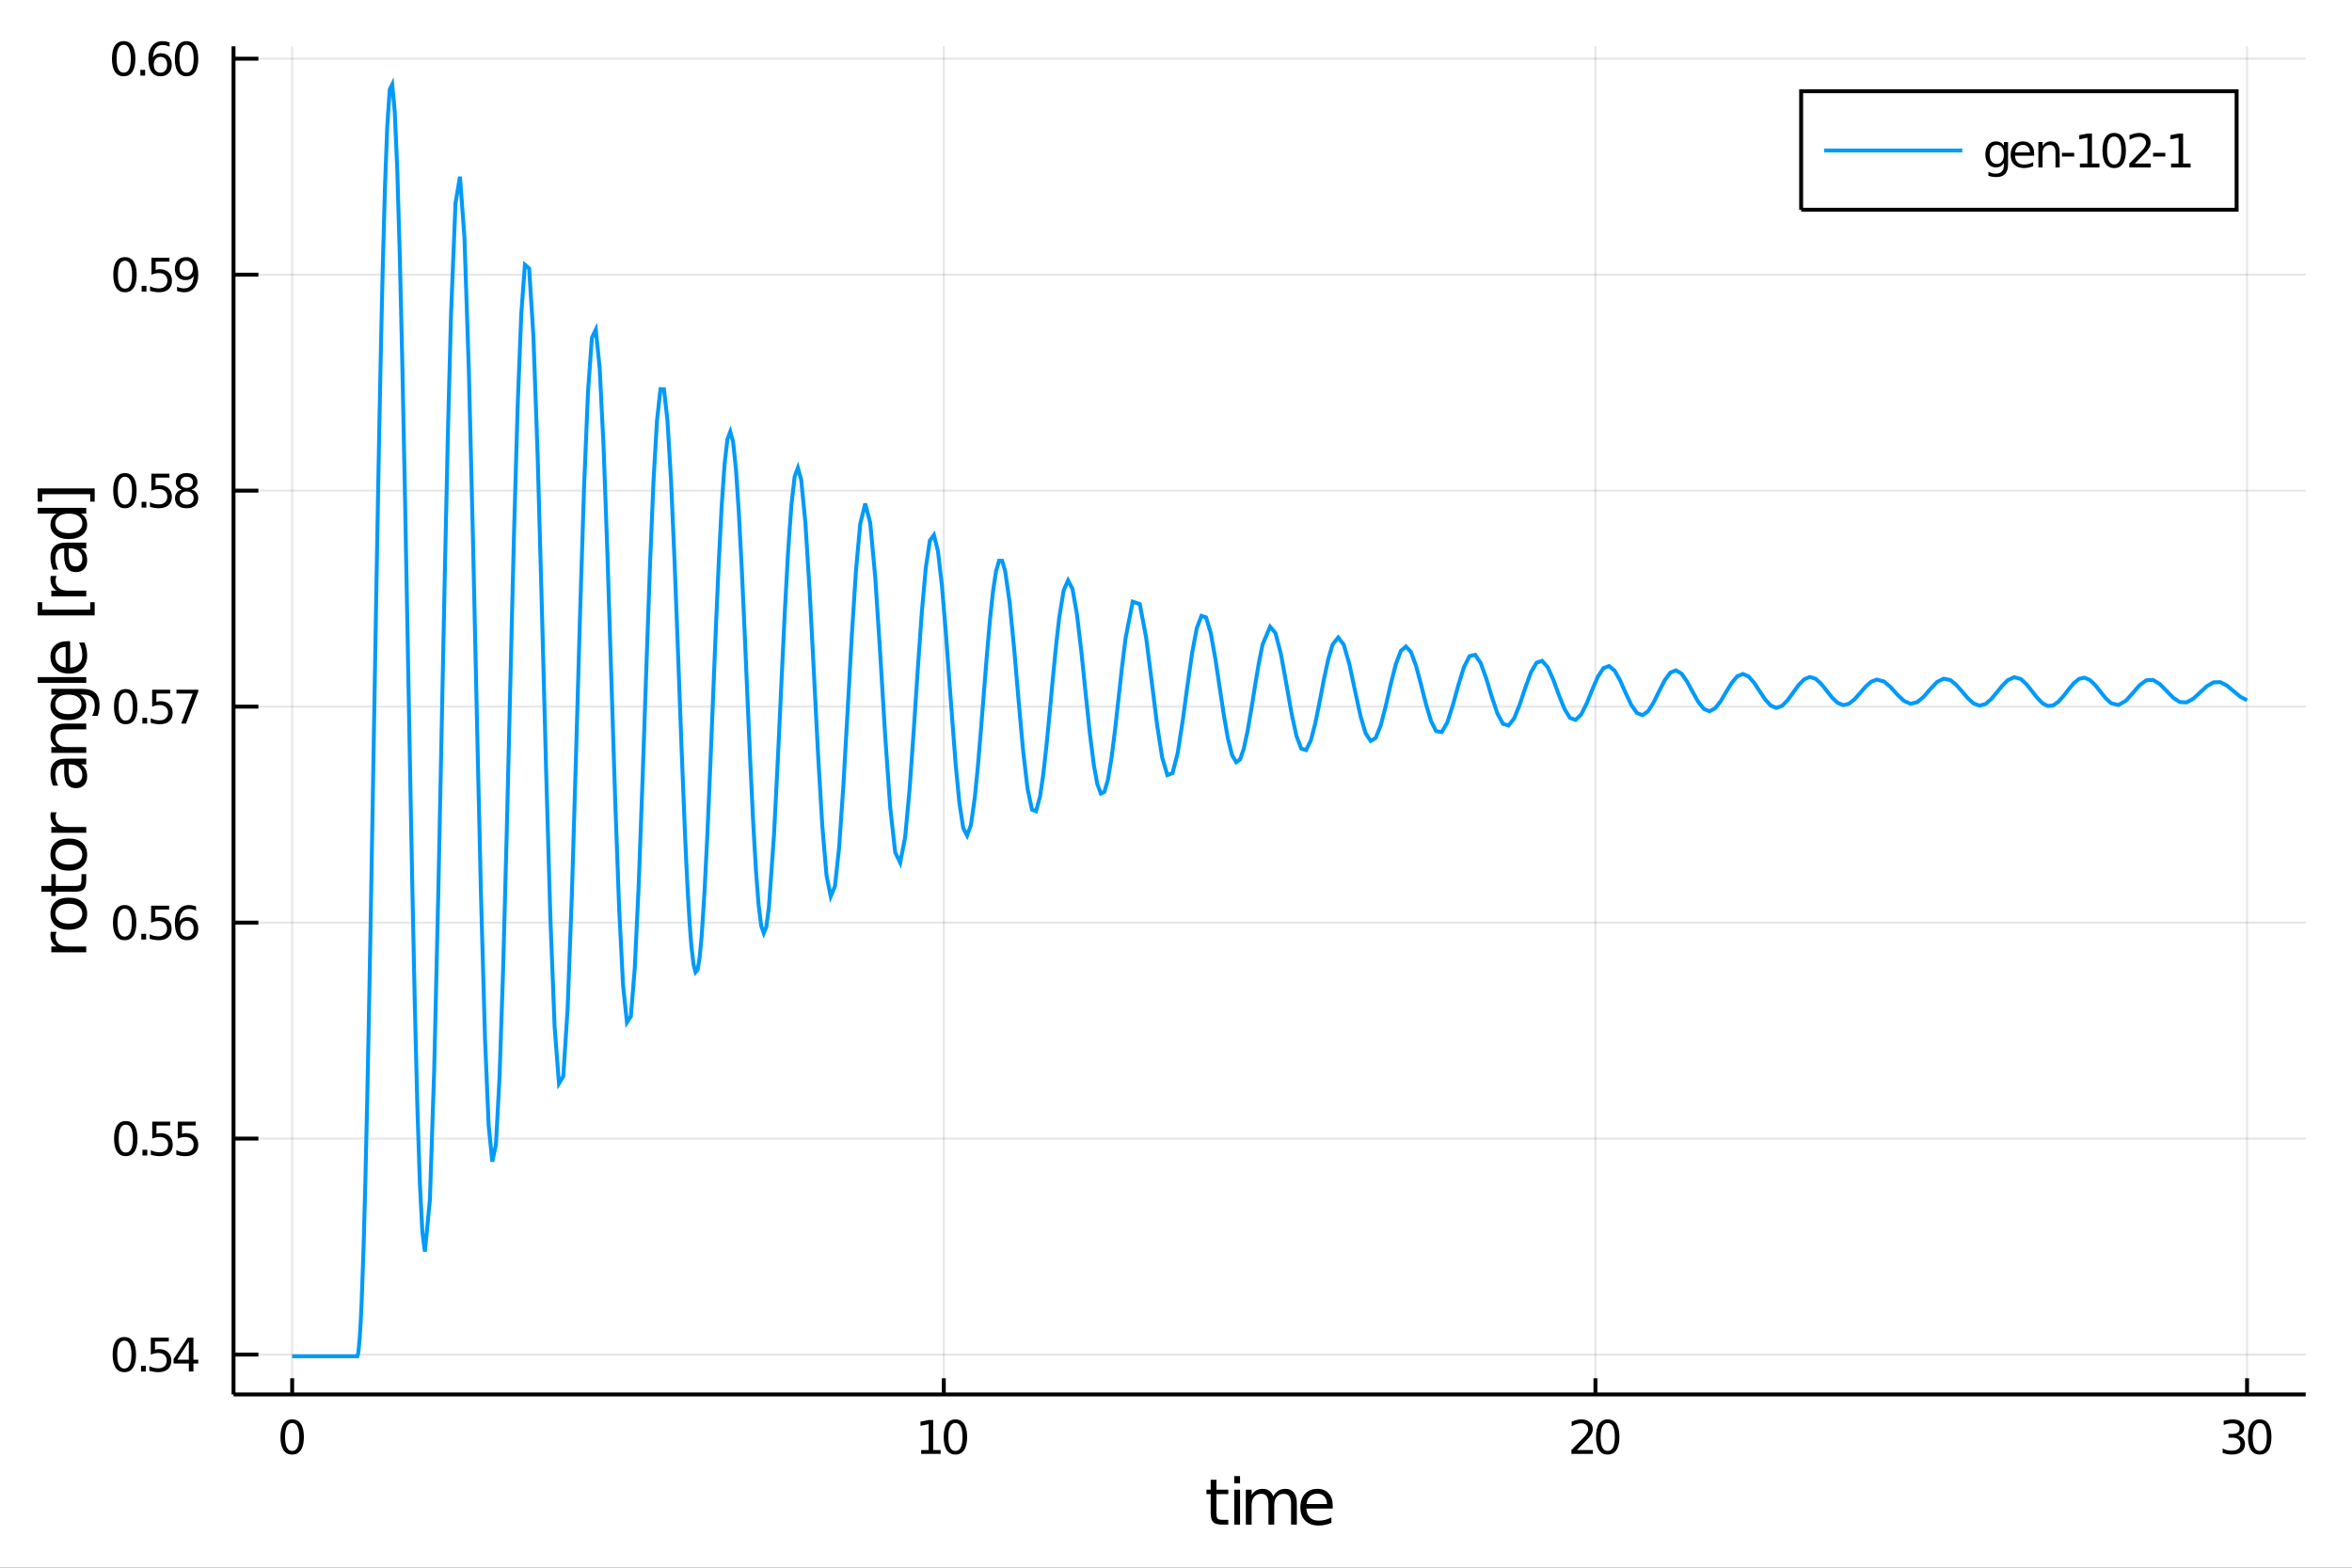 <?xml version="1.0" encoding="utf-8"?>
<svg xmlns="http://www.w3.org/2000/svg" xmlns:xlink="http://www.w3.org/1999/xlink" width="600" height="400" viewBox="0 0 2400 1600">
<rect x="0" y="0" width="2400" height="1600" fill="#333333" stroke="none"/>
<defs>
  <clipPath id="clip670">
    <rect x="0" y="0" width="2400" height="1600"/>
  </clipPath>
</defs>
<path clip-path="url(#clip670)" d="
M0 1600 L2400 1600 L2400 0 L0 0  Z
  " fill="#ffffff" fill-rule="evenodd" fill-opacity="1"/>
<defs>
  <clipPath id="clip671">
    <rect x="480" y="0" width="1681" height="1600"/>
  </clipPath>
</defs>
<path clip-path="url(#clip670)" d="
M238.292 1423.18 L2352.76 1423.18 L2352.76 47.244 L238.292 47.244  Z
  " fill="#ffffff" fill-rule="evenodd" fill-opacity="1"/>
<defs>
  <clipPath id="clip672">
    <rect x="238" y="47" width="2115" height="1377"/>
  </clipPath>
</defs>
<polyline clip-path="url(#clip672)" style="stroke:#000000; stroke-width:2; stroke-opacity:0.1; fill:none" points="
  298.135,1423.18 298.135,47.244 
  "/>
<polyline clip-path="url(#clip672)" style="stroke:#000000; stroke-width:2; stroke-opacity:0.1; fill:none" points="
  963.061,1423.18 963.061,47.244 
  "/>
<polyline clip-path="url(#clip672)" style="stroke:#000000; stroke-width:2; stroke-opacity:0.1; fill:none" points="
  1627.99,1423.18 1627.99,47.244 
  "/>
<polyline clip-path="url(#clip672)" style="stroke:#000000; stroke-width:2; stroke-opacity:0.1; fill:none" points="
  2292.91,1423.18 2292.91,47.244 
  "/>
<polyline clip-path="url(#clip670)" style="stroke:#000000; stroke-width:4; stroke-opacity:1; fill:none" points="
  238.292,1423.18 2352.76,1423.18 
  "/>
<polyline clip-path="url(#clip670)" style="stroke:#000000; stroke-width:4; stroke-opacity:1; fill:none" points="
  298.135,1423.18 298.135,1406.67 
  "/>
<polyline clip-path="url(#clip670)" style="stroke:#000000; stroke-width:4; stroke-opacity:1; fill:none" points="
  963.061,1423.18 963.061,1406.67 
  "/>
<polyline clip-path="url(#clip670)" style="stroke:#000000; stroke-width:4; stroke-opacity:1; fill:none" points="
  1627.99,1423.18 1627.99,1406.67 
  "/>
<polyline clip-path="url(#clip670)" style="stroke:#000000; stroke-width:4; stroke-opacity:1; fill:none" points="
  2292.91,1423.18 2292.91,1406.67 
  "/>
<path clip-path="url(#clip670)" d="M 0 0 M298.135 1452.37 Q294.524 1452.37 292.696 1455.94 Q290.89 1459.48 290.89 1466.61 Q290.89 1473.71 292.696 1477.28 Q294.524 1480.82 298.135 1480.82 Q301.77 1480.82 303.575 1477.28 Q305.404 1473.71 305.404 1466.61 Q305.404 1459.48 303.575 1455.94 Q301.77 1452.37 298.135 1452.37 M298.135 1448.67 Q303.946 1448.67 307.001 1453.27 Q310.08 1457.86 310.08 1466.61 Q310.08 1475.33 307.001 1479.94 Q303.946 1484.52 298.135 1484.52 Q292.325 1484.52 289.247 1479.94 Q286.191 1475.33 286.191 1466.61 Q286.191 1457.86 289.247 1453.27 Q292.325 1448.67 298.135 1448.67 Z" fill="#000000" fill-rule="evenodd" fill-opacity="1" /><path clip-path="url(#clip670)" d="M 0 0 M939.936 1479.92 L947.575 1479.92 L947.575 1453.55 L939.265 1455.22 L939.265 1450.96 L947.529 1449.29 L952.205 1449.29 L952.205 1479.92 L959.844 1479.92 L959.844 1483.85 L939.936 1483.85 L939.936 1479.92 Z" fill="#000000" fill-rule="evenodd" fill-opacity="1" /><path clip-path="url(#clip670)" d="M 0 0 M974.913 1452.37 Q971.302 1452.37 969.473 1455.94 Q967.668 1459.48 967.668 1466.61 Q967.668 1473.71 969.473 1477.28 Q971.302 1480.82 974.913 1480.82 Q978.547 1480.82 980.353 1477.28 Q982.181 1473.71 982.181 1466.61 Q982.181 1459.48 980.353 1455.94 Q978.547 1452.37 974.913 1452.37 M974.913 1448.67 Q980.723 1448.67 983.779 1453.27 Q986.857 1457.86 986.857 1466.61 Q986.857 1475.33 983.779 1479.94 Q980.723 1484.52 974.913 1484.52 Q969.103 1484.52 966.024 1479.94 Q962.969 1475.33 962.969 1466.61 Q962.969 1457.86 966.024 1453.27 Q969.103 1448.67 974.913 1448.67 Z" fill="#000000" fill-rule="evenodd" fill-opacity="1" /><path clip-path="url(#clip670)" d="M 0 0 M1609.13 1479.92 L1625.45 1479.92 L1625.45 1483.85 L1603.51 1483.85 L1603.51 1479.92 Q1606.17 1477.16 1610.75 1472.53 Q1615.36 1467.88 1616.54 1466.54 Q1618.79 1464.01 1619.67 1462.28 Q1620.57 1460.52 1620.57 1458.83 Q1620.57 1456.07 1618.62 1454.34 Q1616.7 1452.6 1613.6 1452.6 Q1611.4 1452.6 1608.95 1453.37 Q1606.52 1454.13 1603.74 1455.68 L1603.74 1450.96 Q1606.56 1449.82 1609.02 1449.25 Q1611.47 1448.67 1613.51 1448.67 Q1618.88 1448.67 1622.07 1451.35 Q1625.27 1454.04 1625.27 1458.53 Q1625.27 1460.66 1624.46 1462.58 Q1623.67 1464.48 1621.56 1467.07 Q1620.98 1467.74 1617.88 1470.96 Q1614.78 1474.15 1609.13 1479.92 Z" fill="#000000" fill-rule="evenodd" fill-opacity="1" /><path clip-path="url(#clip670)" d="M 0 0 M1640.52 1452.37 Q1636.91 1452.37 1635.08 1455.94 Q1633.28 1459.48 1633.28 1466.61 Q1633.28 1473.71 1635.08 1477.28 Q1636.91 1480.82 1640.52 1480.82 Q1644.16 1480.82 1645.96 1477.28 Q1647.79 1473.71 1647.79 1466.61 Q1647.79 1459.48 1645.96 1455.94 Q1644.16 1452.37 1640.52 1452.37 M1640.52 1448.67 Q1646.33 1448.67 1649.39 1453.27 Q1652.47 1457.86 1652.47 1466.61 Q1652.47 1475.33 1649.39 1479.94 Q1646.33 1484.52 1640.52 1484.52 Q1634.71 1484.52 1631.63 1479.94 Q1628.58 1475.33 1628.58 1466.61 Q1628.58 1457.86 1631.63 1453.27 Q1634.71 1448.67 1640.52 1448.67 Z" fill="#000000" fill-rule="evenodd" fill-opacity="1" /><path clip-path="url(#clip670)" d="M 0 0 M2283.65 1465.22 Q2287.01 1465.94 2288.88 1468.2 Q2290.78 1470.47 2290.78 1473.81 Q2290.78 1478.92 2287.26 1481.72 Q2283.75 1484.52 2277.26 1484.52 Q2275.09 1484.52 2272.77 1484.08 Q2270.48 1483.67 2268.03 1482.81 L2268.03 1478.3 Q2269.97 1479.43 2272.29 1480.01 Q2274.6 1480.59 2277.13 1480.59 Q2281.52 1480.59 2283.82 1478.85 Q2286.13 1477.12 2286.13 1473.81 Q2286.13 1470.75 2283.98 1469.04 Q2281.85 1467.3 2278.03 1467.3 L2274 1467.3 L2274 1463.46 L2278.21 1463.46 Q2281.66 1463.46 2283.49 1462.09 Q2285.32 1460.7 2285.32 1458.11 Q2285.32 1455.45 2283.42 1454.04 Q2281.55 1452.6 2278.03 1452.6 Q2276.11 1452.6 2273.91 1453.02 Q2271.71 1453.44 2269.07 1454.31 L2269.07 1450.15 Q2271.73 1449.41 2274.05 1449.04 Q2276.38 1448.67 2278.45 1448.67 Q2283.77 1448.67 2286.87 1451.1 Q2289.97 1453.5 2289.97 1457.63 Q2289.97 1460.5 2288.33 1462.49 Q2286.69 1464.45 2283.65 1465.22 Z" fill="#000000" fill-rule="evenodd" fill-opacity="1" /><path clip-path="url(#clip670)" d="M 0 0 M2305.85 1452.37 Q2302.24 1452.37 2300.41 1455.94 Q2298.61 1459.48 2298.61 1466.61 Q2298.61 1473.71 2300.41 1477.28 Q2302.24 1480.82 2305.85 1480.82 Q2309.49 1480.82 2311.29 1477.28 Q2313.12 1473.71 2313.12 1466.61 Q2313.12 1459.48 2311.29 1455.94 Q2309.49 1452.37 2305.85 1452.37 M2305.85 1448.67 Q2311.66 1448.67 2314.72 1453.27 Q2317.8 1457.86 2317.8 1466.61 Q2317.8 1475.33 2314.72 1479.94 Q2311.66 1484.52 2305.85 1484.52 Q2300.04 1484.52 2296.96 1479.94 Q2293.91 1475.33 2293.91 1466.61 Q2293.91 1457.86 2296.96 1453.27 Q2300.04 1448.67 2305.85 1448.67 Z" fill="#000000" fill-rule="evenodd" fill-opacity="1" /><path clip-path="url(#clip670)" d="M 0 0 M1241.29 1510.27 L1241.29 1520.4 L1253.35 1520.4 L1253.35 1524.95 L1241.29 1524.95 L1241.29 1544.3 Q1241.29 1548.66 1242.47 1549.9 Q1243.68 1551.14 1247.34 1551.14 L1253.35 1551.14 L1253.35 1556.04 L1247.34 1556.04 Q1240.56 1556.04 1237.98 1553.53 Q1235.4 1550.98 1235.4 1544.3 L1235.4 1524.95 L1231.1 1524.95 L1231.1 1520.4 L1235.4 1520.4 L1235.4 1510.27 L1241.29 1510.27 Z" fill="#000000" fill-rule="evenodd" fill-opacity="1" /><path clip-path="url(#clip670)" d="M 0 0 M1259.49 1520.4 L1265.35 1520.4 L1265.35 1556.04 L1259.49 1556.04 L1259.49 1520.4 M1259.49 1506.52 L1265.35 1506.52 L1265.35 1513.93 L1259.49 1513.93 L1259.49 1506.52 Z" fill="#000000" fill-rule="evenodd" fill-opacity="1" /><path clip-path="url(#clip670)" d="M 0 0 M1299.25 1527.24 Q1301.44 1523.29 1304.5 1521.41 Q1307.56 1519.54 1311.69 1519.54 Q1317.26 1519.54 1320.29 1523.45 Q1323.31 1527.33 1323.31 1534.53 L1323.31 1556.04 L1317.42 1556.04 L1317.42 1534.72 Q1317.42 1529.59 1315.61 1527.11 Q1313.79 1524.63 1310.07 1524.63 Q1305.52 1524.63 1302.88 1527.65 Q1300.23 1530.68 1300.23 1535.9 L1300.23 1556.04 L1294.35 1556.04 L1294.35 1534.72 Q1294.35 1529.56 1292.53 1527.11 Q1290.72 1524.63 1286.93 1524.63 Q1282.44 1524.63 1279.8 1527.68 Q1277.16 1530.71 1277.16 1535.9 L1277.16 1556.04 L1271.27 1556.04 L1271.27 1520.4 L1277.16 1520.4 L1277.16 1525.93 Q1279.16 1522.66 1281.97 1521.1 Q1284.77 1519.54 1288.62 1519.54 Q1292.5 1519.54 1295.21 1521.51 Q1297.94 1523.48 1299.25 1527.24 Z" fill="#000000" fill-rule="evenodd" fill-opacity="1" /><path clip-path="url(#clip670)" d="M 0 0 M1359.94 1536.76 L1359.94 1539.62 L1333.02 1539.62 Q1333.4 1545.67 1336.65 1548.85 Q1339.92 1552 1345.75 1552 Q1349.12 1552 1352.27 1551.17 Q1355.46 1550.35 1358.58 1548.69 L1358.58 1554.23 Q1355.43 1555.57 1352.12 1556.27 Q1348.8 1556.97 1345.4 1556.97 Q1336.87 1556.97 1331.87 1552 Q1326.91 1547.04 1326.91 1538.57 Q1326.91 1529.82 1331.62 1524.69 Q1336.36 1519.54 1344.38 1519.54 Q1351.57 1519.54 1355.74 1524.18 Q1359.94 1528.8 1359.94 1536.76 M1354.09 1535.04 Q1354.02 1530.23 1351.38 1527.37 Q1348.77 1524.5 1344.44 1524.5 Q1339.54 1524.5 1336.58 1527.27 Q1333.65 1530.04 1333.21 1535.07 L1354.09 1535.04 Z" fill="#000000" fill-rule="evenodd" fill-opacity="1" /><polyline clip-path="url(#clip672)" style="stroke:#000000; stroke-width:2; stroke-opacity:0.1; fill:none" points="
  238.292,1382.5 2352.76,1382.5 
  "/>
<polyline clip-path="url(#clip672)" style="stroke:#000000; stroke-width:2; stroke-opacity:0.1; fill:none" points="
  238.292,1162.06 2352.76,1162.06 
  "/>
<polyline clip-path="url(#clip672)" style="stroke:#000000; stroke-width:2; stroke-opacity:0.1; fill:none" points="
  238.292,941.632 2352.76,941.632 
  "/>
<polyline clip-path="url(#clip672)" style="stroke:#000000; stroke-width:2; stroke-opacity:0.1; fill:none" points="
  238.292,721.199 2352.76,721.199 
  "/>
<polyline clip-path="url(#clip672)" style="stroke:#000000; stroke-width:2; stroke-opacity:0.1; fill:none" points="
  238.292,500.767 2352.76,500.767 
  "/>
<polyline clip-path="url(#clip672)" style="stroke:#000000; stroke-width:2; stroke-opacity:0.1; fill:none" points="
  238.292,280.335 2352.76,280.335 
  "/>
<polyline clip-path="url(#clip672)" style="stroke:#000000; stroke-width:2; stroke-opacity:0.1; fill:none" points="
  238.292,59.903 2352.76,59.903 
  "/>
<polyline clip-path="url(#clip670)" style="stroke:#000000; stroke-width:4; stroke-opacity:1; fill:none" points="
  238.292,1423.18 238.292,47.244 
  "/>
<polyline clip-path="url(#clip670)" style="stroke:#000000; stroke-width:4; stroke-opacity:1; fill:none" points="
  238.292,1382.5 263.666,1382.5 
  "/>
<polyline clip-path="url(#clip670)" style="stroke:#000000; stroke-width:4; stroke-opacity:1; fill:none" points="
  238.292,1162.06 263.666,1162.06 
  "/>
<polyline clip-path="url(#clip670)" style="stroke:#000000; stroke-width:4; stroke-opacity:1; fill:none" points="
  238.292,941.632 263.666,941.632 
  "/>
<polyline clip-path="url(#clip670)" style="stroke:#000000; stroke-width:4; stroke-opacity:1; fill:none" points="
  238.292,721.199 263.666,721.199 
  "/>
<polyline clip-path="url(#clip670)" style="stroke:#000000; stroke-width:4; stroke-opacity:1; fill:none" points="
  238.292,500.767 263.666,500.767 
  "/>
<polyline clip-path="url(#clip670)" style="stroke:#000000; stroke-width:4; stroke-opacity:1; fill:none" points="
  238.292,280.335 263.666,280.335 
  "/>
<polyline clip-path="url(#clip670)" style="stroke:#000000; stroke-width:4; stroke-opacity:1; fill:none" points="
  238.292,59.903 263.666,59.903 
  "/>
<path clip-path="url(#clip670)" d="M 0 0 M126.876 1368.29 Q123.265 1368.29 121.436 1371.86 Q119.63 1375.4 119.63 1382.53 Q119.63 1389.64 121.436 1393.2 Q123.265 1396.74 126.876 1396.74 Q130.51 1396.74 132.316 1393.2 Q134.144 1389.64 134.144 1382.53 Q134.144 1375.4 132.316 1371.86 Q130.51 1368.29 126.876 1368.29 M126.876 1364.59 Q132.686 1364.59 135.742 1369.2 Q138.82 1373.78 138.82 1382.53 Q138.82 1391.26 135.742 1395.86 Q132.686 1400.45 126.876 1400.45 Q121.066 1400.45 117.987 1395.86 Q114.931 1391.26 114.931 1382.53 Q114.931 1373.78 117.987 1369.2 Q121.066 1364.59 126.876 1364.59 Z" fill="#000000" fill-rule="evenodd" fill-opacity="1" /><path clip-path="url(#clip670)" d="M 0 0 M143.89 1393.9 L148.774 1393.9 L148.774 1399.78 L143.89 1399.78 L143.89 1393.9 Z" fill="#000000" fill-rule="evenodd" fill-opacity="1" /><path clip-path="url(#clip670)" d="M 0 0 M153.89 1365.22 L172.246 1365.22 L172.246 1369.15 L158.172 1369.15 L158.172 1377.62 Q159.19 1377.28 160.209 1377.11 Q161.227 1376.93 162.246 1376.93 Q168.033 1376.93 171.413 1380.1 Q174.792 1383.27 174.792 1388.69 Q174.792 1394.27 171.32 1397.37 Q167.848 1400.45 161.528 1400.45 Q159.353 1400.45 157.084 1400.08 Q154.839 1399.71 152.431 1398.97 L152.431 1394.27 Q154.515 1395.4 156.737 1395.96 Q158.959 1396.51 161.436 1396.51 Q165.44 1396.51 167.778 1394.41 Q170.116 1392.3 170.116 1388.69 Q170.116 1385.08 167.778 1382.97 Q165.44 1380.86 161.436 1380.86 Q159.561 1380.86 157.686 1381.28 Q155.834 1381.7 153.89 1382.58 L153.89 1365.22 Z" fill="#000000" fill-rule="evenodd" fill-opacity="1" /><path clip-path="url(#clip670)" d="M 0 0 M192.709 1369.29 L180.903 1387.74 L192.709 1387.74 L192.709 1369.29 M191.482 1365.22 L197.362 1365.22 L197.362 1387.74 L202.292 1387.74 L202.292 1391.63 L197.362 1391.63 L197.362 1399.78 L192.709 1399.78 L192.709 1391.63 L177.107 1391.63 L177.107 1387.11 L191.482 1365.22 Z" fill="#000000" fill-rule="evenodd" fill-opacity="1" /><path clip-path="url(#clip670)" d="M 0 0 M128.357 1147.86 Q124.746 1147.86 122.918 1151.43 Q121.112 1154.97 121.112 1162.1 Q121.112 1169.2 122.918 1172.77 Q124.746 1176.31 128.357 1176.31 Q131.992 1176.31 133.797 1172.77 Q135.626 1169.2 135.626 1162.1 Q135.626 1154.97 133.797 1151.43 Q131.992 1147.86 128.357 1147.86 M128.357 1144.16 Q134.167 1144.16 137.223 1148.77 Q140.302 1153.35 140.302 1162.1 Q140.302 1170.83 137.223 1175.43 Q134.167 1180.01 128.357 1180.01 Q122.547 1180.01 119.468 1175.43 Q116.413 1170.83 116.413 1162.1 Q116.413 1153.35 119.468 1148.77 Q122.547 1144.16 128.357 1144.16 Z" fill="#000000" fill-rule="evenodd" fill-opacity="1" /><path clip-path="url(#clip670)" d="M 0 0 M145.371 1173.46 L150.255 1173.46 L150.255 1179.34 L145.371 1179.34 L145.371 1173.46 Z" fill="#000000" fill-rule="evenodd" fill-opacity="1" /><path clip-path="url(#clip670)" d="M 0 0 M155.371 1144.78 L173.727 1144.78 L173.727 1148.72 L159.653 1148.72 L159.653 1157.19 Q160.672 1156.84 161.69 1156.68 Q162.709 1156.5 163.727 1156.5 Q169.514 1156.5 172.894 1159.67 Q176.274 1162.84 176.274 1168.26 Q176.274 1173.83 172.802 1176.94 Q169.329 1180.01 163.01 1180.01 Q160.834 1180.01 158.565 1179.64 Q156.32 1179.27 153.913 1178.53 L153.913 1173.83 Q155.996 1174.97 158.218 1175.52 Q160.44 1176.08 162.917 1176.08 Q166.922 1176.08 169.26 1173.97 Q171.598 1171.87 171.598 1168.26 Q171.598 1164.64 169.26 1162.54 Q166.922 1160.43 162.917 1160.43 Q161.042 1160.43 159.167 1160.85 Q157.315 1161.27 155.371 1162.14 L155.371 1144.78 Z" fill="#000000" fill-rule="evenodd" fill-opacity="1" /><path clip-path="url(#clip670)" d="M 0 0 M181.389 1144.78 L199.746 1144.78 L199.746 1148.72 L185.672 1148.72 L185.672 1157.19 Q186.69 1156.84 187.709 1156.68 Q188.727 1156.5 189.746 1156.5 Q195.533 1156.5 198.912 1159.67 Q202.292 1162.84 202.292 1168.26 Q202.292 1173.83 198.82 1176.94 Q195.348 1180.01 189.028 1180.01 Q186.852 1180.01 184.584 1179.64 Q182.338 1179.27 179.931 1178.53 L179.931 1173.83 Q182.014 1174.97 184.237 1175.52 Q186.459 1176.08 188.936 1176.08 Q192.94 1176.08 195.278 1173.97 Q197.616 1171.87 197.616 1168.26 Q197.616 1164.64 195.278 1162.54 Q192.94 1160.43 188.936 1160.43 Q187.061 1160.43 185.186 1160.85 Q183.334 1161.27 181.389 1162.14 L181.389 1144.78 Z" fill="#000000" fill-rule="evenodd" fill-opacity="1" /><path clip-path="url(#clip670)" d="M 0 0 M127.2 927.43 Q123.589 927.43 121.76 930.995 Q119.955 934.537 119.955 941.666 Q119.955 948.773 121.76 952.338 Q123.589 955.879 127.2 955.879 Q130.834 955.879 132.64 952.338 Q134.468 948.773 134.468 941.666 Q134.468 934.537 132.64 930.995 Q130.834 927.43 127.2 927.43 M127.2 923.727 Q133.01 923.727 136.066 928.333 Q139.144 932.916 139.144 941.666 Q139.144 950.393 136.066 955 Q133.01 959.583 127.2 959.583 Q121.39 959.583 118.311 955 Q115.256 950.393 115.256 941.666 Q115.256 932.916 118.311 928.333 Q121.39 923.727 127.2 923.727 Z" fill="#000000" fill-rule="evenodd" fill-opacity="1" /><path clip-path="url(#clip670)" d="M 0 0 M144.214 953.032 L149.098 953.032 L149.098 958.912 L144.214 958.912 L144.214 953.032 Z" fill="#000000" fill-rule="evenodd" fill-opacity="1" /><path clip-path="url(#clip670)" d="M 0 0 M154.214 924.352 L172.57 924.352 L172.57 928.287 L158.496 928.287 L158.496 936.759 Q159.515 936.412 160.533 936.25 Q161.552 936.064 162.57 936.064 Q168.357 936.064 171.737 939.236 Q175.116 942.407 175.116 947.824 Q175.116 953.402 171.644 956.504 Q168.172 959.583 161.852 959.583 Q159.677 959.583 157.408 959.212 Q155.163 958.842 152.755 958.101 L152.755 953.402 Q154.839 954.537 157.061 955.092 Q159.283 955.648 161.76 955.648 Q165.765 955.648 168.102 953.541 Q170.44 951.435 170.44 947.824 Q170.44 944.213 168.102 942.106 Q165.765 940 161.76 940 Q159.885 940 158.01 940.416 Q156.158 940.833 154.214 941.713 L154.214 924.352 Z" fill="#000000" fill-rule="evenodd" fill-opacity="1" /><path clip-path="url(#clip670)" d="M 0 0 M190.764 939.768 Q187.616 939.768 185.764 941.921 Q183.936 944.074 183.936 947.824 Q183.936 951.55 185.764 953.726 Q187.616 955.879 190.764 955.879 Q193.913 955.879 195.741 953.726 Q197.593 951.55 197.593 947.824 Q197.593 944.074 195.741 941.921 Q193.913 939.768 190.764 939.768 M200.047 925.115 L200.047 929.375 Q198.287 928.541 196.482 928.102 Q194.7 927.662 192.94 927.662 Q188.311 927.662 185.857 930.787 Q183.426 933.912 183.079 940.231 Q184.445 938.217 186.505 937.152 Q188.565 936.064 191.042 936.064 Q196.25 936.064 199.26 939.236 Q202.292 942.384 202.292 947.824 Q202.292 953.148 199.144 956.365 Q195.996 959.583 190.764 959.583 Q184.769 959.583 181.598 955 Q178.426 950.393 178.426 941.666 Q178.426 933.472 182.315 928.611 Q186.204 923.727 192.755 923.727 Q194.514 923.727 196.297 924.074 Q198.102 924.421 200.047 925.115 Z" fill="#000000" fill-rule="evenodd" fill-opacity="1" /><path clip-path="url(#clip670)" d="M 0 0 M128.265 706.998 Q124.654 706.998 122.825 710.563 Q121.019 714.105 121.019 721.234 Q121.019 728.341 122.825 731.905 Q124.654 735.447 128.265 735.447 Q131.899 735.447 133.704 731.905 Q135.533 728.341 135.533 721.234 Q135.533 714.105 133.704 710.563 Q131.899 706.998 128.265 706.998 M128.265 703.294 Q134.075 703.294 137.13 707.901 Q140.209 712.484 140.209 721.234 Q140.209 729.961 137.13 734.567 Q134.075 739.151 128.265 739.151 Q122.455 739.151 119.376 734.567 Q116.32 729.961 116.32 721.234 Q116.32 712.484 119.376 707.901 Q122.455 703.294 128.265 703.294 Z" fill="#000000" fill-rule="evenodd" fill-opacity="1" /><path clip-path="url(#clip670)" d="M 0 0 M145.279 732.6 L150.163 732.6 L150.163 738.479 L145.279 738.479 L145.279 732.6 Z" fill="#000000" fill-rule="evenodd" fill-opacity="1" /><path clip-path="url(#clip670)" d="M 0 0 M155.278 703.919 L173.635 703.919 L173.635 707.855 L159.561 707.855 L159.561 716.327 Q160.579 715.98 161.598 715.818 Q162.616 715.632 163.635 715.632 Q169.422 715.632 172.802 718.804 Q176.181 721.975 176.181 727.392 Q176.181 732.97 172.709 736.072 Q169.237 739.151 162.917 739.151 Q160.741 739.151 158.473 738.78 Q156.228 738.41 153.82 737.669 L153.82 732.97 Q155.903 734.104 158.126 734.66 Q160.348 735.216 162.825 735.216 Q166.829 735.216 169.167 733.109 Q171.505 731.003 171.505 727.392 Q171.505 723.78 169.167 721.674 Q166.829 719.568 162.825 719.568 Q160.95 719.568 159.075 719.984 Q157.223 720.401 155.278 721.28 L155.278 703.919 Z" fill="#000000" fill-rule="evenodd" fill-opacity="1" /><path clip-path="url(#clip670)" d="M 0 0 M180.07 703.919 L202.292 703.919 L202.292 705.91 L189.746 738.479 L184.862 738.479 L196.667 707.855 L180.07 707.855 L180.07 703.919 Z" fill="#000000" fill-rule="evenodd" fill-opacity="1" /><path clip-path="url(#clip670)" d="M 0 0 M127.455 486.566 Q123.843 486.566 122.015 490.131 Q120.209 493.673 120.209 500.802 Q120.209 507.909 122.015 511.473 Q123.843 515.015 127.455 515.015 Q131.089 515.015 132.894 511.473 Q134.723 507.909 134.723 500.802 Q134.723 493.673 132.894 490.131 Q131.089 486.566 127.455 486.566 M127.455 482.862 Q133.265 482.862 136.32 487.469 Q139.399 492.052 139.399 500.802 Q139.399 509.529 136.32 514.135 Q133.265 518.719 127.455 518.719 Q121.644 518.719 118.566 514.135 Q115.51 509.529 115.51 500.802 Q115.51 492.052 118.566 487.469 Q121.644 482.862 127.455 482.862 Z" fill="#000000" fill-rule="evenodd" fill-opacity="1" /><path clip-path="url(#clip670)" d="M 0 0 M144.468 512.168 L149.353 512.168 L149.353 518.047 L144.468 518.047 L144.468 512.168 Z" fill="#000000" fill-rule="evenodd" fill-opacity="1" /><path clip-path="url(#clip670)" d="M 0 0 M154.468 483.487 L172.825 483.487 L172.825 487.423 L158.751 487.423 L158.751 495.895 Q159.769 495.548 160.788 495.385 Q161.806 495.2 162.825 495.2 Q168.612 495.2 171.991 498.372 Q175.371 501.543 175.371 506.959 Q175.371 512.538 171.899 515.64 Q168.427 518.719 162.107 518.719 Q159.931 518.719 157.663 518.348 Q155.417 517.978 153.01 517.237 L153.01 512.538 Q155.093 513.672 157.315 514.228 Q159.538 514.784 162.015 514.784 Q166.019 514.784 168.357 512.677 Q170.695 510.571 170.695 506.959 Q170.695 503.348 168.357 501.242 Q166.019 499.135 162.015 499.135 Q160.14 499.135 158.265 499.552 Q156.413 499.969 154.468 500.848 L154.468 483.487 Z" fill="#000000" fill-rule="evenodd" fill-opacity="1" /><path clip-path="url(#clip670)" d="M 0 0 M190.44 501.635 Q187.107 501.635 185.186 503.418 Q183.288 505.2 183.288 508.325 Q183.288 511.45 185.186 513.233 Q187.107 515.015 190.44 515.015 Q193.774 515.015 195.695 513.233 Q197.616 511.427 197.616 508.325 Q197.616 505.2 195.695 503.418 Q193.797 501.635 190.44 501.635 M185.764 499.645 Q182.755 498.904 181.065 496.844 Q179.399 494.784 179.399 491.821 Q179.399 487.677 182.338 485.27 Q185.301 482.862 190.44 482.862 Q195.602 482.862 198.542 485.27 Q201.482 487.677 201.482 491.821 Q201.482 494.784 199.792 496.844 Q198.125 498.904 195.139 499.645 Q198.519 500.432 200.394 502.723 Q202.292 505.015 202.292 508.325 Q202.292 513.348 199.213 516.034 Q196.158 518.719 190.44 518.719 Q184.723 518.719 181.644 516.034 Q178.589 513.348 178.589 508.325 Q178.589 505.015 180.487 502.723 Q182.385 500.432 185.764 499.645 M184.051 492.26 Q184.051 494.946 185.718 496.45 Q187.408 497.955 190.44 497.955 Q193.45 497.955 195.139 496.45 Q196.852 494.946 196.852 492.26 Q196.852 489.575 195.139 488.071 Q193.45 486.566 190.44 486.566 Q187.408 486.566 185.718 488.071 Q184.051 489.575 184.051 492.26 Z" fill="#000000" fill-rule="evenodd" fill-opacity="1" /><path clip-path="url(#clip670)" d="M 0 0 M127.547 266.134 Q123.936 266.134 122.107 269.699 Q120.302 273.24 120.302 280.37 Q120.302 287.476 122.107 291.041 Q123.936 294.583 127.547 294.583 Q131.181 294.583 132.987 291.041 Q134.816 287.476 134.816 280.37 Q134.816 273.24 132.987 269.699 Q131.181 266.134 127.547 266.134 M127.547 262.43 Q133.357 262.43 136.413 267.037 Q139.492 271.62 139.492 280.37 Q139.492 289.097 136.413 293.703 Q133.357 298.287 127.547 298.287 Q121.737 298.287 118.658 293.703 Q115.603 289.097 115.603 280.37 Q115.603 271.62 118.658 267.037 Q121.737 262.43 127.547 262.43 Z" fill="#000000" fill-rule="evenodd" fill-opacity="1" /><path clip-path="url(#clip670)" d="M 0 0 M144.561 291.736 L149.445 291.736 L149.445 297.615 L144.561 297.615 L144.561 291.736 Z" fill="#000000" fill-rule="evenodd" fill-opacity="1" /><path clip-path="url(#clip670)" d="M 0 0 M154.561 263.055 L172.917 263.055 L172.917 266.99 L158.843 266.99 L158.843 275.463 Q159.862 275.115 160.88 274.953 Q161.899 274.768 162.917 274.768 Q168.704 274.768 172.084 277.939 Q175.464 281.111 175.464 286.527 Q175.464 292.106 171.991 295.208 Q168.519 298.287 162.2 298.287 Q160.024 298.287 157.755 297.916 Q155.51 297.546 153.103 296.805 L153.103 292.106 Q155.186 293.24 157.408 293.796 Q159.63 294.351 162.107 294.351 Q166.112 294.351 168.45 292.245 Q170.788 290.138 170.788 286.527 Q170.788 282.916 168.45 280.81 Q166.112 278.703 162.107 278.703 Q160.232 278.703 158.357 279.12 Q156.505 279.537 154.561 280.416 L154.561 263.055 Z" fill="#000000" fill-rule="evenodd" fill-opacity="1" /><path clip-path="url(#clip670)" d="M 0 0 M180.672 296.898 L180.672 292.638 Q182.431 293.472 184.237 293.912 Q186.042 294.351 187.778 294.351 Q192.408 294.351 194.838 291.25 Q197.292 288.125 197.639 281.782 Q196.297 283.773 194.237 284.838 Q192.176 285.902 189.676 285.902 Q184.491 285.902 181.459 282.777 Q178.45 279.629 178.45 274.189 Q178.45 268.865 181.598 265.648 Q184.746 262.43 189.977 262.43 Q195.973 262.43 199.121 267.037 Q202.292 271.62 202.292 280.37 Q202.292 288.541 198.403 293.426 Q194.538 298.287 187.987 298.287 Q186.227 298.287 184.422 297.939 Q182.616 297.592 180.672 296.898 M189.977 282.245 Q193.125 282.245 194.954 280.092 Q196.806 277.939 196.806 274.189 Q196.806 270.463 194.954 268.31 Q193.125 266.134 189.977 266.134 Q186.829 266.134 184.977 268.31 Q183.149 270.463 183.149 274.189 Q183.149 277.939 184.977 280.092 Q186.829 282.245 189.977 282.245 Z" fill="#000000" fill-rule="evenodd" fill-opacity="1" /><path clip-path="url(#clip670)" d="M 0 0 M126.205 45.702 Q122.593 45.702 120.765 49.267 Q118.959 52.808 118.959 59.938 Q118.959 67.044 120.765 70.609 Q122.593 74.151 126.205 74.151 Q129.839 74.151 131.644 70.609 Q133.473 67.044 133.473 59.938 Q133.473 52.808 131.644 49.267 Q129.839 45.702 126.205 45.702 M126.205 41.998 Q132.015 41.998 135.07 46.605 Q138.149 51.188 138.149 59.938 Q138.149 68.665 135.07 73.271 Q132.015 77.855 126.205 77.855 Q120.394 77.855 117.316 73.271 Q114.26 68.665 114.26 59.938 Q114.26 51.188 117.316 46.605 Q120.394 41.998 126.205 41.998 Z" fill="#000000" fill-rule="evenodd" fill-opacity="1" /><path clip-path="url(#clip670)" d="M 0 0 M143.218 71.304 L148.103 71.304 L148.103 77.183 L143.218 77.183 L143.218 71.304 Z" fill="#000000" fill-rule="evenodd" fill-opacity="1" /><path clip-path="url(#clip670)" d="M 0 0 M163.751 58.04 Q160.603 58.04 158.751 60.193 Q156.922 62.345 156.922 66.095 Q156.922 69.822 158.751 71.998 Q160.603 74.151 163.751 74.151 Q166.899 74.151 168.727 71.998 Q170.579 69.822 170.579 66.095 Q170.579 62.345 168.727 60.193 Q166.899 58.04 163.751 58.04 M173.033 43.387 L173.033 47.646 Q171.274 46.813 169.468 46.373 Q167.686 45.933 165.927 45.933 Q161.297 45.933 158.843 49.058 Q156.413 52.183 156.065 58.503 Q157.431 56.489 159.491 55.424 Q161.552 54.336 164.028 54.336 Q169.237 54.336 172.246 57.507 Q175.278 60.656 175.278 66.095 Q175.278 71.419 172.13 74.637 Q168.982 77.855 163.751 77.855 Q157.755 77.855 154.584 73.271 Q151.413 68.665 151.413 59.938 Q151.413 51.743 155.302 46.882 Q159.19 41.998 165.741 41.998 Q167.501 41.998 169.283 42.345 Q171.089 42.693 173.033 43.387 Z" fill="#000000" fill-rule="evenodd" fill-opacity="1" /><path clip-path="url(#clip670)" d="M 0 0 M190.348 45.702 Q186.737 45.702 184.908 49.267 Q183.102 52.808 183.102 59.938 Q183.102 67.044 184.908 70.609 Q186.737 74.151 190.348 74.151 Q193.982 74.151 195.787 70.609 Q197.616 67.044 197.616 59.938 Q197.616 52.808 195.787 49.267 Q193.982 45.702 190.348 45.702 M190.348 41.998 Q196.158 41.998 199.213 46.605 Q202.292 51.188 202.292 59.938 Q202.292 68.665 199.213 73.271 Q196.158 77.855 190.348 77.855 Q184.538 77.855 181.459 73.271 Q178.403 68.665 178.403 59.938 Q178.403 51.188 181.459 46.605 Q184.538 41.998 190.348 41.998 Z" fill="#000000" fill-rule="evenodd" fill-opacity="1" /><path clip-path="url(#clip670)" d="M 0 0 M57.831 951.041 Q57.258 952.028 57.003 953.206 Q56.717 954.351 56.717 955.752 Q56.717 960.717 59.963 963.391 Q63.178 966.032 69.225 966.032 L88.004 966.032 L88.004 971.921 L52.356 971.921 L52.356 966.032 L57.894 966.032 Q54.648 964.186 53.088 961.226 Q51.497 958.266 51.497 954.033 Q51.497 953.428 51.592 952.696 Q51.656 951.964 51.815 951.073 L57.831 951.041 Z" fill="#000000" fill-rule="evenodd" fill-opacity="1" /><path clip-path="url(#clip670)" d="M 0 0 M56.462 932.517 Q56.462 937.228 60.154 939.965 Q63.815 942.702 70.212 942.702 Q76.609 942.702 80.302 939.997 Q83.962 937.259 83.962 932.517 Q83.962 927.838 80.27 925.101 Q76.578 922.364 70.212 922.364 Q63.878 922.364 60.186 925.101 Q56.462 927.838 56.462 932.517 M51.497 932.517 Q51.497 924.878 56.462 920.518 Q61.427 916.157 70.212 916.157 Q78.965 916.157 83.962 920.518 Q88.927 924.878 88.927 932.517 Q88.927 940.188 83.962 944.548 Q78.965 948.877 70.212 948.877 Q61.427 948.877 56.462 944.548 Q51.497 940.188 51.497 932.517 Z" fill="#000000" fill-rule="evenodd" fill-opacity="1" /><path clip-path="url(#clip670)" d="M 0 0 M42.235 904.221 L52.356 904.221 L52.356 892.158 L56.908 892.158 L56.908 904.221 L76.259 904.221 Q80.62 904.221 81.861 903.044 Q83.103 901.834 83.103 898.174 L83.103 892.158 L88.004 892.158 L88.004 898.174 Q88.004 904.954 85.49 907.532 Q82.943 910.11 76.259 910.11 L56.908 910.11 L56.908 914.407 L52.356 914.407 L52.356 910.11 L42.235 910.11 L42.235 904.221 Z" fill="#000000" fill-rule="evenodd" fill-opacity="1" /><path clip-path="url(#clip670)" d="M 0 0 M56.462 872.202 Q56.462 876.913 60.154 879.65 Q63.815 882.387 70.212 882.387 Q76.609 882.387 80.302 879.682 Q83.962 876.944 83.962 872.202 Q83.962 867.523 80.27 864.786 Q76.578 862.049 70.212 862.049 Q63.878 862.049 60.186 864.786 Q56.462 867.523 56.462 872.202 M51.497 872.202 Q51.497 864.563 56.462 860.203 Q61.427 855.842 70.212 855.842 Q78.965 855.842 83.962 860.203 Q88.927 864.563 88.927 872.202 Q88.927 879.873 83.962 884.233 Q78.965 888.562 70.212 888.562 Q61.427 888.562 56.462 884.233 Q51.497 879.873 51.497 872.202 Z" fill="#000000" fill-rule="evenodd" fill-opacity="1" /><path clip-path="url(#clip670)" d="M 0 0 M57.831 829.042 Q57.258 830.029 57.003 831.207 Q56.717 832.353 56.717 833.753 Q56.717 838.718 59.963 841.392 Q63.178 844.034 69.225 844.034 L88.004 844.034 L88.004 849.922 L52.356 849.922 L52.356 844.034 L57.894 844.034 Q54.648 842.188 53.088 839.228 Q51.497 836.268 51.497 832.034 Q51.497 831.43 51.592 830.698 Q51.656 829.966 51.815 829.074 L57.831 829.042 Z" fill="#000000" fill-rule="evenodd" fill-opacity="1" /><path clip-path="url(#clip670)" d="M 0 0 M70.085 785.978 Q70.085 793.076 71.708 795.813 Q73.331 798.551 77.246 798.551 Q80.365 798.551 82.211 796.514 Q84.026 794.445 84.026 790.912 Q84.026 786.042 80.588 783.114 Q77.119 780.154 71.39 780.154 L70.085 780.154 L70.085 785.978 M67.666 774.297 L88.004 774.297 L88.004 780.154 L82.593 780.154 Q85.84 782.159 87.399 785.151 Q88.927 788.143 88.927 792.471 Q88.927 797.946 85.872 801.193 Q82.784 804.407 77.628 804.407 Q71.612 804.407 68.557 800.397 Q65.501 796.355 65.501 788.366 L65.501 780.154 L64.928 780.154 Q60.886 780.154 58.69 782.827 Q56.462 785.469 56.462 790.275 Q56.462 793.331 57.194 796.227 Q57.926 799.124 59.39 801.797 L53.98 801.797 Q52.738 798.583 52.133 795.559 Q51.497 792.535 51.497 789.671 Q51.497 781.936 55.507 778.117 Q59.518 774.297 67.666 774.297 Z" fill="#000000" fill-rule="evenodd" fill-opacity="1" /><path clip-path="url(#clip670)" d="M 0 0 M66.488 738.522 L88.004 738.522 L88.004 744.379 L66.679 744.379 Q61.618 744.379 59.104 746.352 Q56.589 748.325 56.589 752.272 Q56.589 757.015 59.613 759.752 Q62.637 762.489 67.857 762.489 L88.004 762.489 L88.004 768.377 L52.356 768.377 L52.356 762.489 L57.894 762.489 Q54.68 760.388 53.088 757.556 Q51.497 754.691 51.497 750.967 Q51.497 744.824 55.316 741.673 Q59.104 738.522 66.488 738.522 Z" fill="#000000" fill-rule="evenodd" fill-opacity="1" /><path clip-path="url(#clip670)" d="M 0 0 M69.766 708.922 Q63.401 708.922 59.9 711.563 Q56.398 714.173 56.398 718.916 Q56.398 723.626 59.9 726.268 Q63.401 728.878 69.766 728.878 Q76.1 728.878 79.601 726.268 Q83.103 723.626 83.103 718.916 Q83.103 714.173 79.601 711.563 Q76.1 708.922 69.766 708.922 M83.58 703.065 Q92.683 703.065 97.107 707.107 Q101.563 711.15 101.563 719.489 Q101.563 722.576 101.086 725.313 Q100.64 728.051 99.685 730.629 L93.988 730.629 Q95.388 728.051 96.057 725.536 Q96.725 723.022 96.725 720.412 Q96.725 714.651 93.701 711.786 Q90.71 708.922 84.63 708.922 L81.734 708.922 Q84.885 710.736 86.445 713.569 Q88.004 716.401 88.004 720.348 Q88.004 726.905 83.007 730.915 Q78.01 734.926 69.766 734.926 Q61.491 734.926 56.494 730.915 Q51.497 726.905 51.497 720.348 Q51.497 716.401 53.056 713.569 Q54.616 710.736 57.767 708.922 L52.356 708.922 L52.356 703.065 L83.58 703.065 Z" fill="#000000" fill-rule="evenodd" fill-opacity="1" /><path clip-path="url(#clip670)" d="M 0 0 M38.479 696.922 L38.479 691.066 L88.004 691.066 L88.004 696.922 L38.479 696.922 Z" fill="#000000" fill-rule="evenodd" fill-opacity="1" /><path clip-path="url(#clip670)" d="M 0 0 M68.716 654.431 L71.581 654.431 L71.581 681.358 Q77.628 680.976 80.811 677.73 Q83.962 674.451 83.962 668.627 Q83.962 665.253 83.134 662.102 Q82.307 658.919 80.652 655.8 L86.19 655.8 Q87.527 658.951 88.227 662.261 Q88.927 665.571 88.927 668.977 Q88.927 677.507 83.962 682.504 Q78.997 687.469 70.53 687.469 Q61.777 687.469 56.653 682.759 Q51.497 678.016 51.497 669.995 Q51.497 662.802 56.144 658.633 Q60.759 654.431 68.716 654.431 M66.997 660.288 Q62.191 660.351 59.327 662.993 Q56.462 665.603 56.462 669.932 Q56.462 674.833 59.231 677.793 Q62 680.722 67.029 681.167 L66.997 660.288 Z" fill="#000000" fill-rule="evenodd" fill-opacity="1" /><path clip-path="url(#clip670)" d="M 0 0 M38.479 628.109 L38.479 614.614 L43.03 614.614 L43.03 622.253 L92.046 622.253 L92.046 614.614 L96.598 614.614 L96.598 628.109 L38.479 628.109 Z" fill="#000000" fill-rule="evenodd" fill-opacity="1" /><path clip-path="url(#clip670)" d="M 0 0 M57.831 587.814 Q57.258 588.801 57.003 589.978 Q56.717 591.124 56.717 592.525 Q56.717 597.49 59.963 600.164 Q63.178 602.805 69.225 602.805 L88.004 602.805 L88.004 608.694 L52.356 608.694 L52.356 602.805 L57.894 602.805 Q54.648 600.959 53.088 597.999 Q51.497 595.039 51.497 590.806 Q51.497 590.201 51.592 589.469 Q51.656 588.737 51.815 587.846 L57.831 587.814 Z" fill="#000000" fill-rule="evenodd" fill-opacity="1" /><path clip-path="url(#clip670)" d="M 0 0 M70.085 565.47 Q70.085 572.568 71.708 575.305 Q73.331 578.043 77.246 578.043 Q80.365 578.043 82.211 576.006 Q84.026 573.937 84.026 570.404 Q84.026 565.534 80.588 562.606 Q77.119 559.646 71.39 559.646 L70.085 559.646 L70.085 565.47 M67.666 553.789 L88.004 553.789 L88.004 559.646 L82.593 559.646 Q85.84 561.651 87.399 564.643 Q88.927 567.635 88.927 571.963 Q88.927 577.438 85.872 580.684 Q82.784 583.899 77.628 583.899 Q71.612 583.899 68.557 579.889 Q65.501 575.847 65.501 567.858 L65.501 559.646 L64.928 559.646 Q60.886 559.646 58.69 562.319 Q56.462 564.961 56.462 569.767 Q56.462 572.823 57.194 575.719 Q57.926 578.616 59.39 581.289 L53.98 581.289 Q52.738 578.075 52.133 575.051 Q51.497 572.027 51.497 569.163 Q51.497 561.428 55.507 557.609 Q59.518 553.789 67.666 553.789 Z" fill="#000000" fill-rule="evenodd" fill-opacity="1" /><path clip-path="url(#clip670)" d="M 0 0 M57.767 524.189 L38.479 524.189 L38.479 518.332 L88.004 518.332 L88.004 524.189 L82.657 524.189 Q85.84 526.035 87.399 528.868 Q88.927 531.668 88.927 535.615 Q88.927 542.076 83.771 546.15 Q78.615 550.193 70.212 550.193 Q61.809 550.193 56.653 546.15 Q51.497 542.076 51.497 535.615 Q51.497 531.668 53.056 528.868 Q54.584 526.035 57.767 524.189 M70.212 544.145 Q76.673 544.145 80.365 541.504 Q84.026 538.83 84.026 534.183 Q84.026 529.536 80.365 526.862 Q76.673 524.189 70.212 524.189 Q63.751 524.189 60.09 526.862 Q56.398 529.536 56.398 534.183 Q56.398 538.83 60.09 541.504 Q63.751 544.145 70.212 544.145 Z" fill="#000000" fill-rule="evenodd" fill-opacity="1" /><path clip-path="url(#clip670)" d="M 0 0 M38.479 498.503 L96.598 498.503 L96.598 511.998 L92.046 511.998 L92.046 504.391 L43.03 504.391 L43.03 511.998 L38.479 511.998 L38.479 498.503 Z" fill="#000000" fill-rule="evenodd" fill-opacity="1" /><polyline clip-path="url(#clip672)" style="stroke:#009af9; stroke-width:4; stroke-opacity:1; fill:none" points="
  298.135,1384.24 298.202,1384.24 298.268,1384.24 298.401,1384.24 298.667,1384.24 299.199,1384.24 300.263,1384.24 302.391,1384.24 306.646,1384.24 315.158,1384.24 
  332.18,1384.24 364.628,1384.24 365.11,1382.93 365.592,1380.33 366.074,1376.44 367.038,1365.68 368.002,1350.3 368.967,1330.11 370.895,1276.15 
  372.823,1205.55 374.751,1120.59 376.487,1033.94 378.049,949.529 379.422,871.675 380.607,802.616 381.591,744.706 382.477,692.522 382.999,661.899 383.575,628.49 
  384.15,595.473 384.725,562.936 385.875,499.251 387.03,437.915 388.185,379.833 389.34,325.613 390.495,275.819 392.804,191.292 395.114,129.787 397.676,91.43 
  400.239,86.186 402.801,114.01 405.364,173.078 407.926,259.92 410.488,369.783 413.051,496.508 415.613,633.033 418.176,771.843 420.738,905.422 423.3,1026.63 
  425.863,1129.04 428.425,1207.33 430.988,1257.57 433.55,1277.41 438.675,1224.61 443.046,1092.44 447.417,903.556 450.619,746.707 453.821,588.775 457.023,442.801 
  460.225,320.856 464.791,207.384 469.357,180.337 473.923,242.147 478.49,380.647 482.599,549.88 486.709,736.325 490.818,914.485 494.928,1060.59 498.627,1148.57 
  502.325,1185.62 506.024,1168.36 509.723,1099.77 513.421,988.474 517.12,847.74 520.819,693.809 524.517,544.036 528.216,414.938 531.914,320.406 535.613,270.231 
  539.948,273.945 544.282,342.882 548.617,465.266 552.951,621.481 557.286,787.169 561.621,936.977 565.955,1048.42 570.374,1105.76 574.792,1098.51 579.211,1029.23 
  583.63,910.29 588.048,761.676 592.025,622.536 596.002,496.836 599.979,400.341 603.956,344.782 607.932,336.44 611.909,375.454 615.886,455.92 619.863,566.762 
  623.84,693.232 627.817,818.842 631.793,927.489 635.77,1005.52 639.747,1043.48 643.724,1037.25 647.701,988.504 651.677,904.388 655.654,796.447 659.631,679.041 
  663.21,577.914 666.789,491.905 670.368,429.642 673.947,397.155 677.527,397.276 681.106,429.434 684.685,489.727 688.264,571.421 691.843,665.657 695.422,762.427 
  699.001,851.712 699.131,854.666 699.39,860.479 699.649,866.197 699.908,871.816 700.427,882.811 700.945,893.418 701.463,903.59 702.5,922.485 703.537,939.364 
  704.573,954.097 705.61,966.568 707.683,984.398 709.756,992.264 711.83,989.876 713.903,977.381 715.976,955.369 718.895,910.13 721.815,851.329 724.734,783.259 
  727.653,710.765 730.572,638.854 733.492,572.561 736.411,516.406 739.33,474.147 742.249,448.34 745.169,440.61 748.088,451.281 751.007,479.448 753.927,523.216 
  756.846,579.309 759.765,643.645 762.684,711.509 765.604,778.077 768.523,838.694 771.442,889.234 774.07,923.291 776.697,944.673 779.324,952.335 781.952,946.003 
  784.579,926.19 789.834,851.578 794.188,765.267 797.52,693.445 800.853,623.945 804.185,562.893 807.518,515.721 810.85,486.478 814.183,477.576 817.515,489.517 
  821.823,533.381 826.13,602.297 830.437,685.304 834.745,769.592 839.052,842.487 843.36,893.306 847.667,914.883 851.974,904.579 856.282,864.618 860.589,801.66 
  864.896,725.687 869.204,648.405 873.511,581.436 877.818,534.583 882.91,513.921 888.001,533.778 893.092,589 898.184,667.168 903.275,751.384 908.367,823.914 
  913.458,869.911 918.549,880.446 923.641,854.236 928.223,804.491 932.347,746.196 936.471,683.558 940.595,625.28 944.719,579.299 948.843,551.733 952.967,546.004 
  957.091,562.436 961.215,598.288 965.339,648.205 969.463,705.029 975.144,779.985 979.035,820.013 982.926,845.221 986.817,852.752 990.707,842.109 994.598,814.865 
  997.709,783.598 1000.82,746.752 1003.93,707.307 1007.04,668.332 1010.15,632.872 1013.26,603.689 1016.37,583.005 1019.48,572.325 1022.59,572.333 1025.7,582.871 
  1030.27,615.154 1034.83,662.017 1039.39,715.263 1043.95,765.721 1048.51,804.875 1053.07,826.338 1057.18,827.899 1061.29,812.808 1064.54,790.514 1067.8,761.246 
  1071.06,727.621 1074.32,692.608 1077.58,659.268 1080.84,630.476 1085.36,602.563 1089.88,592.386 1094.4,601.146 1098.92,626.919 1103.44,665.111 1107.96,709.213 
  1112.03,747.906 1116.09,780.291 1119.7,800.253 1123.32,809.837 1126.93,808.209 1130.54,795.728 1134.15,773.899 1137.76,745.195 1141.37,712.818 1144.98,680.288 
  1148.6,651.069 1155.82,614.1 1163.04,616.511 1169.54,650.784 1175.39,696.941 1180.66,739.507 1185.92,773.291 1191.19,791.027 1196.45,789.076 1201.72,768.526 
  1206.98,734.666 1211.72,699.398 1216.46,666.309 1221.2,641.156 1225.94,628.576 1230.68,630.129 1235.42,645.924 1240.16,672.345 1244.42,700.692 1248.69,729.073 
  1252.95,753.589 1257.22,770.711 1261.48,777.94 1265.32,775.169 1269.16,764.104 1273,746.252 1276.83,723.883 1280.67,699.758 1284.51,676.798 1288.35,657.767 
  1296.03,639.649 1301.5,646.11 1306.98,667.155 1312.46,697.127 1317.93,728.228 1322.86,750.927 1327.79,764.054 1332.72,765.57 1337.65,755.546 1342.08,738.386 
  1346.52,716.429 1350.95,693.275 1355.39,672.655 1359.82,657.798 1365.53,650.618 1371.24,658.099 1376.94,678.08 1382.65,704.883 1388.36,731.059 1393.49,748.358 
  1398.63,756.169 1403.76,753.19 1408.9,740.324 1414.04,720.501 1419.17,698.09 1424.31,677.939 1429.44,664.289 1434.58,659.863 1439.72,665.342 1444.85,679.294 
  1449.99,698.539 1455.12,718.858 1460.26,735.912 1465.39,746.164 1471.09,747.199 1476.78,737.473 1482.47,719.831 1488.16,699.119 1493.86,680.835 1499.55,669.667 
  1505.24,668.296 1510.93,676.771 1516.63,692.588 1522.32,711.412 1528.01,728.254 1533.7,738.789 1539.39,740.465 1545.09,733.112 1550.78,718.923 1556.47,701.803 
  1562.16,686.298 1567.86,676.395 1573.55,674.496 1579.24,680.852 1584.93,693.556 1590.62,709.111 1596.32,723.38 1602.01,732.689 1607.7,734.764 1613.39,729.286 
  1619.09,717.911 1624.78,703.781 1630.47,690.661 1636.16,681.933 1641.85,679.735 1647.55,684.437 1653.24,694.605 1658.93,707.428 1664.62,719.488 1670.32,727.667 
  1676.01,729.956 1681.7,725.936 1687.39,716.848 1693.09,705.213 1698.78,694.137 1704.47,686.487 1710.16,684.148 1715.85,687.567 1721.55,695.677 1727.24,706.225 
  1732.93,716.392 1738.62,723.543 1744.32,725.909 1750.01,723.018 1755.7,715.784 1761.39,706.223 1767.08,696.896 1772.78,690.223 1778.47,687.859 1784.16,690.288 
  1789.85,696.731 1795.55,705.388 1801.24,713.941 1806.93,720.164 1812.62,722.51 1818.31,720.485 1824.01,714.75 1829.7,706.912 1835.39,699.076 1841.08,693.28 
  1846.78,690.972 1852.47,692.644 1858.16,697.741 1863.85,704.83 1869.55,712.008 1875.24,717.402 1880.93,719.662 1886.62,718.296 1892.31,713.77 1898.01,707.359 
  1903.7,700.79 1909.39,695.777 1915.08,693.577 1922.58,695.606 1929.33,701.442 1936.08,708.961 1942.83,715.358 1949.58,718.277 1956.33,716.663 1963.08,711.003 
  1969.83,703.11 1976.59,696.042 1983.34,692.664 1990.09,694.064 1996,698.841 2001.91,705.508 2007.83,712.41 2013.74,717.85 2019.97,720.24 2026.21,718.404 
  2031.81,713.527 2037.42,706.883 2043.03,699.954 2048.64,694.263 2055.32,691.148 2061.99,693.001 2068,698.508 2073.4,705.327 2078.81,712.279 2084.21,717.765 
  2089.59,720.526 2094.97,719.976 2100.35,716.252 2105.73,710.209 2111.11,703.231 2116.49,696.902 2121.87,692.714 2127.25,691.69 2132.63,694.081 2138.01,699.299 
  2143.39,706.067 2148.77,712.746 2154.15,717.679 2161.78,719.562 2169.41,715.026 2176.27,707.361 2183.14,699.462 2190,694.373 2196.87,693.905 2203.73,698.022 
  2210.6,704.97 2217.46,712.022 2224.33,716.524 2231.19,716.877 2238.06,713.102 2244.92,706.784 2251.79,700.415 2258.65,696.412 2265.51,696.195 2272.38,699.694 
  2279.24,705.437 2286.11,711.163 2292.91,714.691 
  "/>
<path clip-path="url(#clip670)" d="
M1837.91 214.069 L2282.27 214.069 L2282.27 93.109 L1837.91 93.109  Z
  " fill="#ffffff" fill-rule="evenodd" fill-opacity="1"/>
<polyline clip-path="url(#clip670)" style="stroke:#000000; stroke-width:4; stroke-opacity:1; fill:none" points="
  1837.91,214.069 2282.27,214.069 2282.27,93.109 1837.91,93.109 1837.91,214.069 
  "/>
<polyline clip-path="url(#clip670)" style="stroke:#009af9; stroke-width:4; stroke-opacity:1; fill:none" points="
  1861.41,153.589 2002.37,153.589 
  "/>
<path clip-path="url(#clip670)" d="M 0 0 M2044.78 157.605 Q2044.78 152.975 2042.86 150.429 Q2040.96 147.883 2037.51 147.883 Q2034.08 147.883 2032.16 150.429 Q2030.26 152.975 2030.26 157.605 Q2030.26 162.211 2032.16 164.758 Q2034.08 167.304 2037.51 167.304 Q2040.96 167.304 2042.86 164.758 Q2044.78 162.211 2044.78 157.605 M2049.04 167.651 Q2049.04 174.271 2046.1 177.489 Q2043.16 180.73 2037.09 180.73 Q2034.85 180.73 2032.86 180.382 Q2030.87 180.058 2028.99 179.364 L2028.99 175.22 Q2030.87 176.239 2032.69 176.725 Q2034.52 177.211 2036.42 177.211 Q2040.61 177.211 2042.69 175.012 Q2044.78 172.836 2044.78 168.415 L2044.78 166.308 Q2043.46 168.6 2041.4 169.734 Q2039.34 170.869 2036.47 170.869 Q2031.7 170.869 2028.78 167.234 Q2025.87 163.6 2025.87 157.605 Q2025.87 151.586 2028.78 147.952 Q2031.7 144.318 2036.47 144.318 Q2039.34 144.318 2041.4 145.452 Q2043.46 146.586 2044.78 148.878 L2044.78 144.943 L2049.04 144.943 L2049.04 167.651 Z" fill="#000000" fill-rule="evenodd" fill-opacity="1" /><path clip-path="url(#clip670)" d="M 0 0 M2075.68 156.841 L2075.68 158.924 L2056.1 158.924 Q2056.37 163.322 2058.74 165.637 Q2061.12 167.929 2065.36 167.929 Q2067.81 167.929 2070.1 167.327 Q2072.42 166.725 2074.68 165.521 L2074.68 169.549 Q2072.39 170.521 2069.99 171.031 Q2067.58 171.54 2065.1 171.54 Q2058.9 171.54 2055.26 167.929 Q2051.65 164.318 2051.65 158.16 Q2051.65 151.795 2055.08 148.068 Q2058.53 144.318 2064.36 144.318 Q2069.59 144.318 2072.62 147.697 Q2075.68 151.054 2075.68 156.841 M2071.42 155.591 Q2071.37 152.096 2069.45 150.012 Q2067.56 147.929 2064.41 147.929 Q2060.84 147.929 2058.69 149.943 Q2056.56 151.957 2056.24 155.614 L2071.42 155.591 Z" fill="#000000" fill-rule="evenodd" fill-opacity="1" /><path clip-path="url(#clip670)" d="M 0 0 M2101.7 155.221 L2101.7 170.869 L2097.44 170.869 L2097.44 155.359 Q2097.44 151.679 2096 149.85 Q2094.57 148.022 2091.7 148.022 Q2088.25 148.022 2086.26 150.221 Q2084.27 152.42 2084.27 156.216 L2084.27 170.869 L2079.99 170.869 L2079.99 144.943 L2084.27 144.943 L2084.27 148.971 Q2085.8 146.633 2087.86 145.475 Q2089.94 144.318 2092.65 144.318 Q2097.12 144.318 2099.41 147.096 Q2101.7 149.85 2101.7 155.221 Z" fill="#000000" fill-rule="evenodd" fill-opacity="1" /><path clip-path="url(#clip670)" d="M 0 0 M2104.01 155.984 L2116.49 155.984 L2116.49 159.781 L2104.01 159.781 L2104.01 155.984 Z" fill="#000000" fill-rule="evenodd" fill-opacity="1" /><path clip-path="url(#clip670)" d="M 0 0 M2122.37 166.933 L2130.01 166.933 L2130.01 140.568 L2121.7 142.235 L2121.7 137.975 L2129.96 136.309 L2134.64 136.309 L2134.64 166.933 L2142.28 166.933 L2142.28 170.869 L2122.37 170.869 L2122.37 166.933 Z" fill="#000000" fill-rule="evenodd" fill-opacity="1" /><path clip-path="url(#clip670)" d="M 0 0 M2157.35 139.387 Q2153.74 139.387 2151.91 142.952 Q2150.1 146.494 2150.1 153.623 Q2150.1 160.73 2151.91 164.295 Q2153.74 167.836 2157.35 167.836 Q2160.98 167.836 2162.79 164.295 Q2164.61 160.73 2164.61 153.623 Q2164.61 146.494 2162.79 142.952 Q2160.98 139.387 2157.35 139.387 M2157.35 135.684 Q2163.16 135.684 2166.21 140.29 Q2169.29 144.873 2169.29 153.623 Q2169.29 162.35 2166.21 166.957 Q2163.16 171.54 2157.35 171.54 Q2151.54 171.54 2148.46 166.957 Q2145.4 162.35 2145.4 153.623 Q2145.4 144.873 2148.46 140.29 Q2151.54 135.684 2157.35 135.684 Z" fill="#000000" fill-rule="evenodd" fill-opacity="1" /><path clip-path="url(#clip670)" d="M 0 0 M2178.39 166.933 L2194.71 166.933 L2194.71 170.869 L2172.76 170.869 L2172.76 166.933 Q2175.42 164.179 2180.01 159.549 Q2184.61 154.896 2185.8 153.554 Q2188.04 151.031 2188.92 149.295 Q2189.82 147.535 2189.82 145.846 Q2189.82 143.091 2187.88 141.355 Q2185.96 139.619 2182.86 139.619 Q2180.66 139.619 2178.2 140.383 Q2175.77 141.147 2172.99 142.697 L2172.99 137.975 Q2175.82 136.841 2178.27 136.262 Q2180.73 135.684 2182.76 135.684 Q2188.13 135.684 2191.33 138.369 Q2194.52 141.054 2194.52 145.545 Q2194.52 147.674 2193.71 149.596 Q2192.92 151.494 2190.82 154.086 Q2190.24 154.758 2187.14 157.975 Q2184.04 161.17 2178.39 166.933 Z" fill="#000000" fill-rule="evenodd" fill-opacity="1" /><path clip-path="url(#clip670)" d="M 0 0 M2197.02 155.984 L2209.5 155.984 L2209.5 159.781 L2197.02 159.781 L2197.02 155.984 Z" fill="#000000" fill-rule="evenodd" fill-opacity="1" /><path clip-path="url(#clip670)" d="M 0 0 M2215.38 166.933 L2223.02 166.933 L2223.02 140.568 L2214.71 142.235 L2214.71 137.975 L2222.97 136.309 L2227.65 136.309 L2227.65 166.933 L2235.29 166.933 L2235.29 170.869 L2215.38 170.869 L2215.38 166.933 Z" fill="#000000" fill-rule="evenodd" fill-opacity="1" /></svg>
